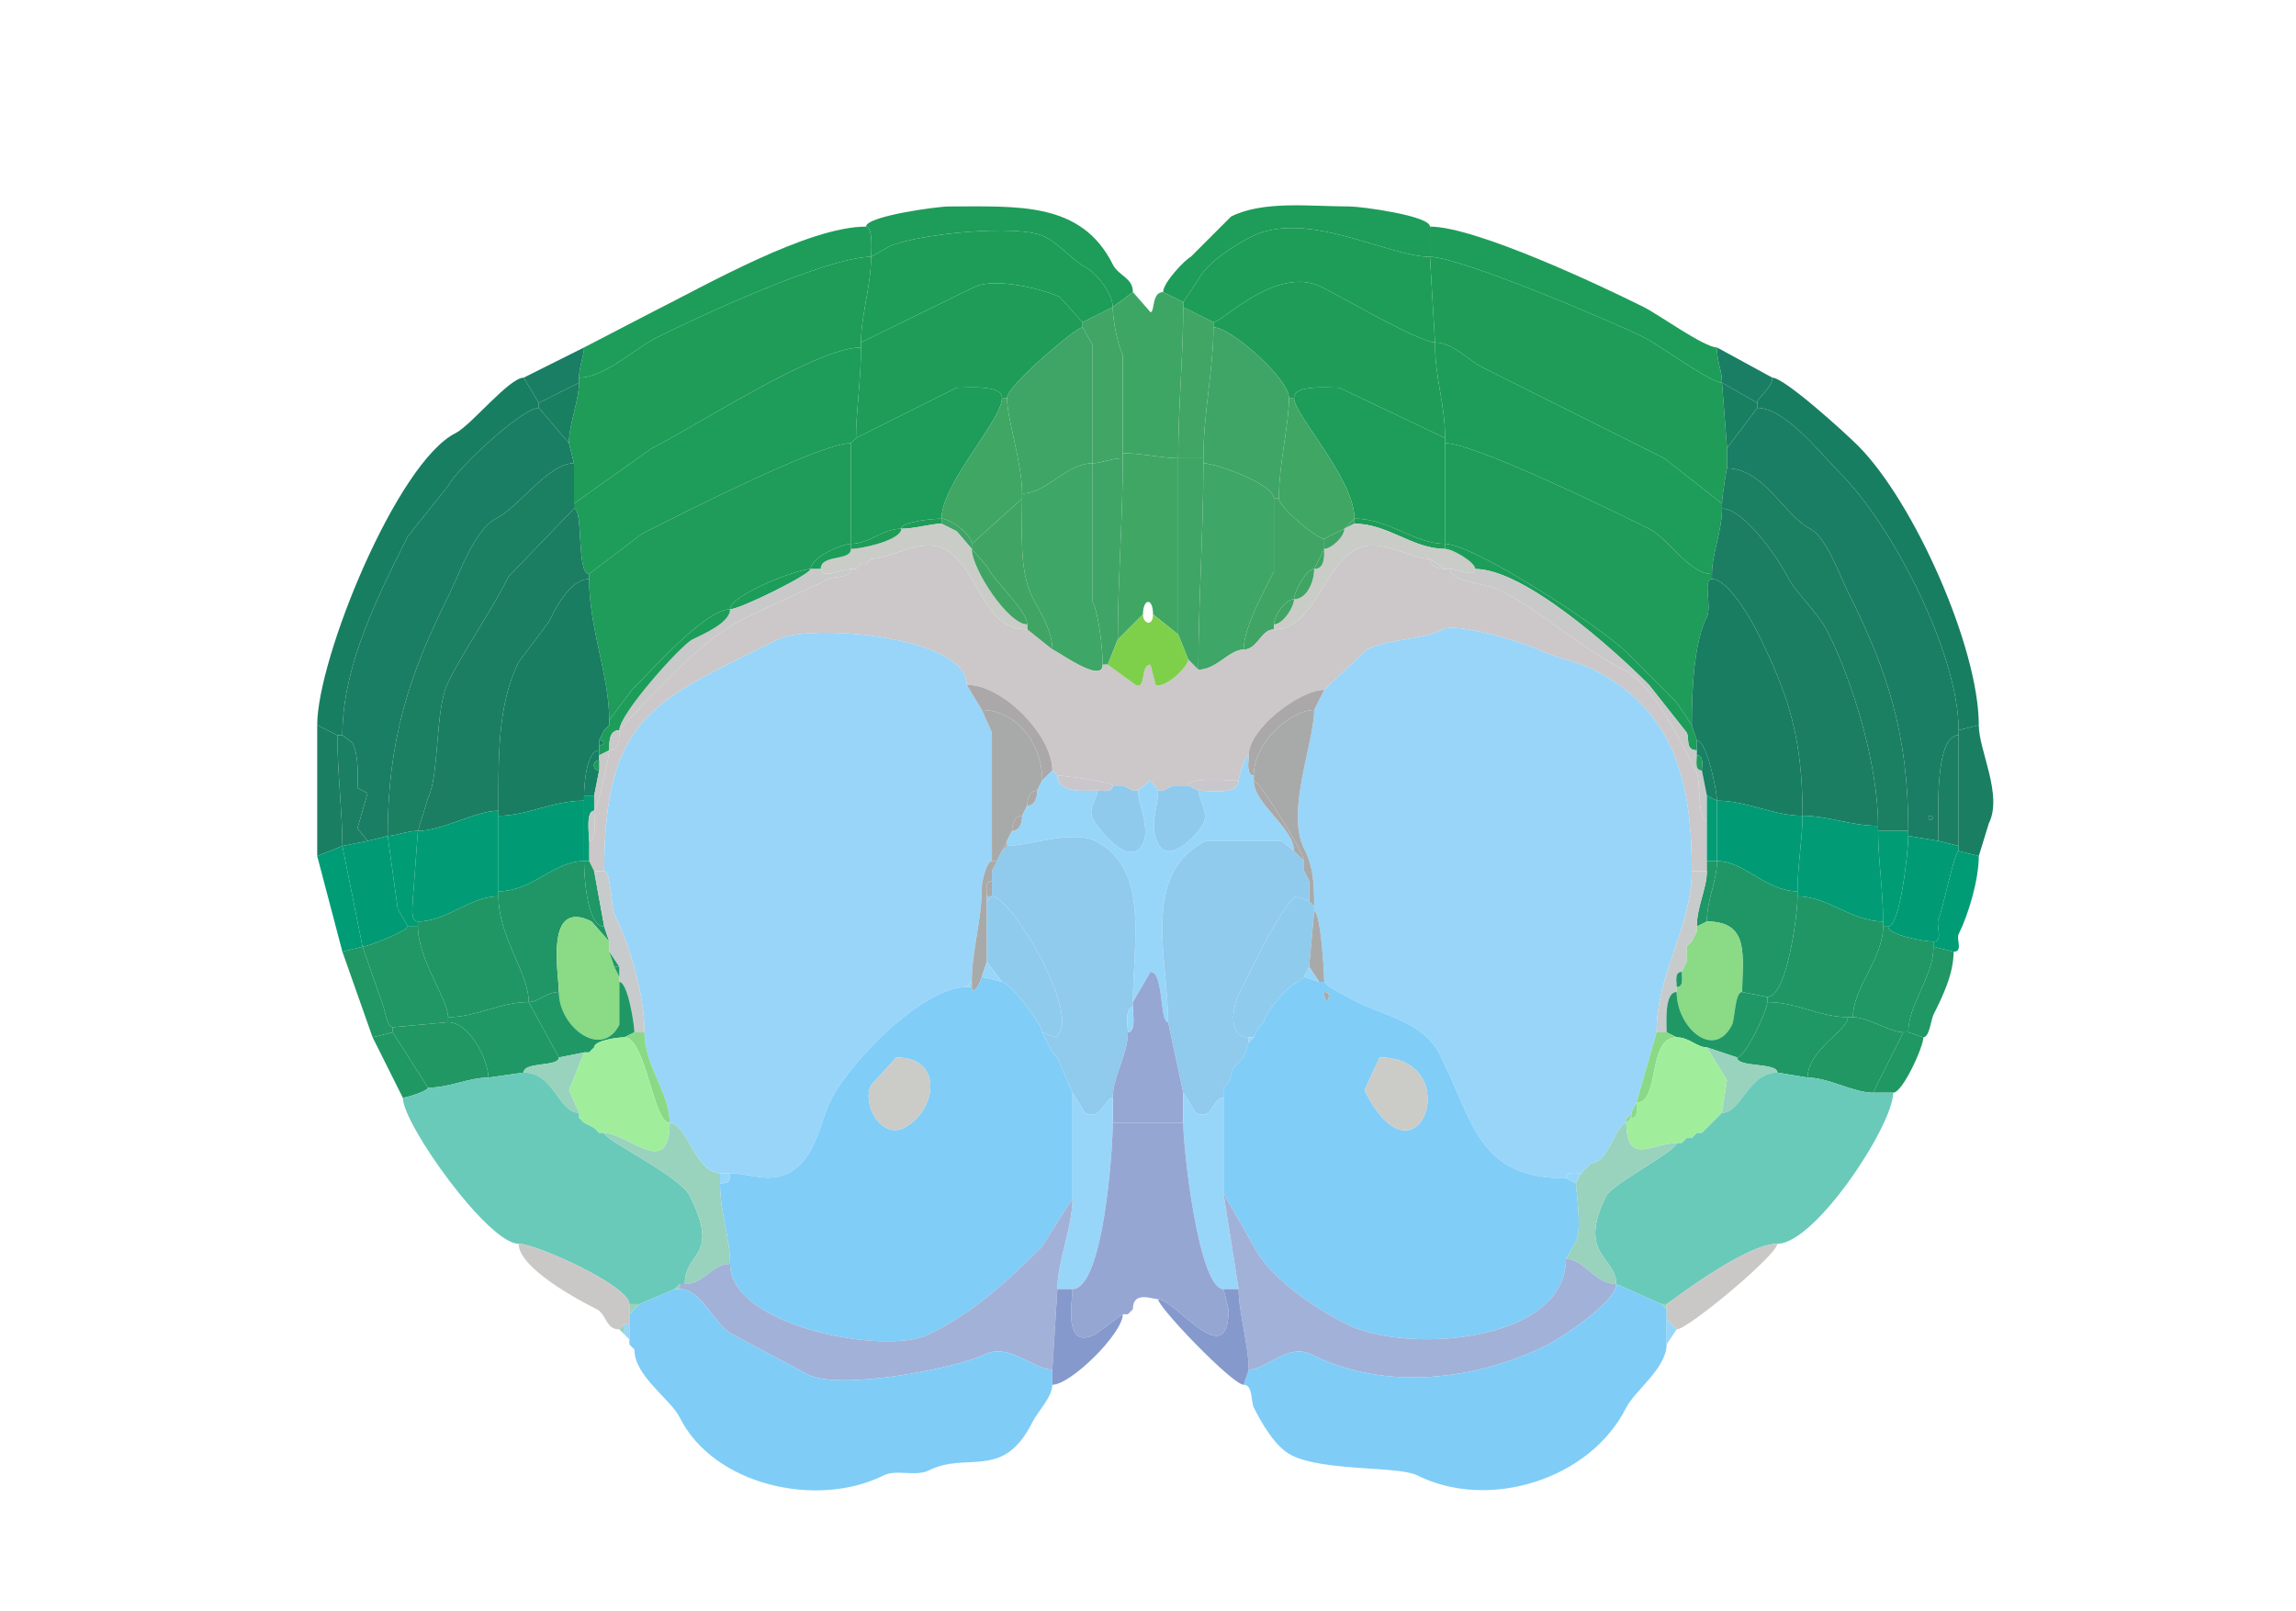 <svg xmlns="http://www.w3.org/2000/svg" viewBox="0 0 456 320"><path fill="#1E9C59" id="MOs1" d="m225 58-4 3c0-2.9-3.43-6.965-5.5-8-2.254-1.127-5.086-4.543-8-6-5.386-2.693-26.164-.418-31 2l-3.5 2c0-.424.488-6-1-6 0-2.05 14.029-4 16.5-4 13.66 0 26.246-1.008 32.5 11.5 1.151 2.303 4 2.641 4 5.5ZM231 58l4 2 3-4.5c1.714-3.428 7.486-6.993 10.5-8.5 11.046-5.523 27.18 4 35.5 4v-6c0-2.154-13.653-4-16-4-7.716 0-17.057-1.222-23.5 2l-8 8c-1.166.583-5.5 5.13-5.5 7Z"/><path fill="#1E9D5A" id="MOp1" d="M116 69c0 1.564-1 3.876-1 6 5.062 0 11.085-5.793 15.5-8 8.329-4.165 33.844-16 42.5-16 0-.424.488-6-1-6-11.579 0-32.07 11.785-42.5 17L116 69ZM341 69c0 3.047 1 4.462 1 7-2.318 0-12.241-7.37-15.5-9-6.365-3.182-36.669-16-42.5-16v-6c9.041 0 33.909 11.705 42.5 16 2.822 1.41 11.993 8 14.5 8Z"/><path fill="#1E9D58" id="MOs2/3" d="m215 64-4.5-5c-3.106-1.553-12.98-4.01-17-2L171 68c0-5.375 2-11.227 2-17l3.5-2c4.836-2.418 25.614-4.693 31-2 2.914 1.457 5.746 4.873 8 6 2.07 1.035 5.5 5.1 5.5 8l-6 3ZM241 64c1.696 0 12.605-11.448 21.5-7 3.786 1.893 19.447 11 22.5 11l-1-17c-8.32 0-24.454-9.523-35.5-4-3.014 1.507-8.786 5.072-10.5 8.5l-3 4.5v1l6 3Z"/><path fill="#1F9C58" id="MOp2/3" d="M114 92v8l15.5-11c8.934-4.467 32.599-20 41.5-20v-1c0-5.375 2-11.227 2-17-8.656 0-34.171 11.835-42.5 16-4.415 2.207-10.438 8-15.5 8v1c0 3.563-2 8.265-2 12l1 4ZM343 93c-.075 0-1 5.537-1 7l-11.5-9-36-18c-2.986-1.493-6.007-5-9.5-5l-1-17c5.831 0 36.135 12.818 42.5 16 3.259 1.63 13.182 9 15.5 9l1 13v4Z"/><path fill="#1F9D58" id="MOs5" d="M199 79h1c0-2.347 13.693-14 15-14v-1l-4.5-5c-3.106-1.553-12.98-4.01-17-2L171 68v1c0 6.35-1 12.898-1 18l20-10c2.008 0 9-.656 9 2ZM257 79c0-2.656 6.992-2 9-2l21 10c0-6.909-2-11.706-2-19-3.053 0-18.714-9.107-22.5-11-8.895-4.448-19.804 7-21.5 7v1c3.481 0 15 10.275 15 14h1Z"/><path fill="#3EA665" id="ACAd1" d="M223 90c3.642 0 8.002 1 11 1 0-9.97 1-20.677 1-30v-1l-4-2c-2.307 0-1.624 4-2.5 4l-3.5-4-4 3c0 2.407.906 7.311 2 9.5V90Z"/><path fill="#40A565" id="ACAd2/3" d="M223 91c-2.124 0-4.436 1-6 1V68.5l-2-3.5v-1l6-3c0 2.407.906 7.311 2 9.5V91ZM234 91h5c0-9.049 2-17.677 2-26v-1l-6-3c0 9.323-1 20.03-1 30Z"/><path fill="#3EA566" id="ACAd5" d="M217 92c-5.334 0-9.013 6-14 6 0-6.09-3-14.777-3-19 0-2.347 13.693-14 15-14l2 3.5V92ZM253 99h1c0-7.089 2-14.55 2-20 0-3.725-11.519-14-15-14 0 8.323-2 16.951-2 26v1c2.522 0 14 4.172 14 7Z"/><path fill="#1E9C5A" id="MOp5" d="M342 101c0 4.477-2 8.932-2 13-4.567 0-8.538-7.019-12.5-9-6.54-3.27-34.695-17-40.5-17v-1c0-6.909-2-11.706-2-19 3.493 0 6.514 3.507 9.5 5l36 18 11.5 9v1Z"/><path fill="#197E64" id="SSp-ul1" d="m115 76-8 4-3-5 12-6c0 1.564-1 3.876-1 6v1Z"/><path fill="#1E9C5A" id="MOp5" d="M114 101c1.895 0 .456 13 3 13l10.5-8c7.019-3.51 35.261-18 41.5-18l1-1c0-5.102 1-11.65 1-18-8.901 0-32.566 15.533-41.5 20L114 100v1Z"/><path fill="#197E64" id="SSp-ul1" d="m342 76 7 4c0-1.054 3-2.931 3-5l-11-6c0 3.047 1 4.462 1 7Z"/><path fill="#187E61" id="SSp-m1" d="M67 146h1c0-13.886 7.171-27.842 13-39.5l8-10c1.638-3.277 14.647-15.5 18-15.5v-1l-3-5c-2.863 0-10.448 9.474-13.5 11C78.834 91.833 63 130.762 63 144l4 2ZM393 144l-4 1c0-15.098-13.121-40.621-23.5-51-4.085-4.085-10.934-13-16.5-13v-1c0-1.054 3-2.931 3-5 2.394 0 14.385 10.885 17 13.5 11.079 11.08 24 40.024 24 55.5Z"/><path fill="#197F61" id="SSp-ul2/3" d="m107 81 6 7c0-3.735 2-8.438 2-12l-8 4v1ZM349 81l-6 8-1-13 7 4v1Z"/><path fill="#1D9C5A" id="MOs6a" d="M179 105c-3.823 0-6.314 3-10 3V88l1-1 20-10c2.008 0 9-.656 9 2 0 4.466-12 16.963-12 24-1.552 0-8 .566-8 2ZM269 103c6.933 0 11.932 5 18 5V87l-21-10c-2.008 0-9-.656-9 2 0 3.406 12 16.03 12 24Z"/><path fill="#3FA664" id="ACAd6a" d="M187 103c1.668 0 6 3.099 6 5l10-9v-1c0-6.09-3-14.777-3-19h-1c0 4.466-12 16.963-12 24ZM267 105l-4 2c-1.432 0-9-6.261-9-8 0-7.089 2-14.55 2-20h1c0 3.406 12 16.03 12 24l-2 2Z"/><path fill="#1A7E64" id="SSp-m2/3" d="m77 166-4 1-2-2.5 2-7-2-1c0-2.113.357-6.287-1-9l-2-1.5c0-13.886 7.171-27.842 13-39.5l8-10c1.638-3.277 14.647-15.5 18-15.5l6 7 1 4c-5.144 0-10.934 8.717-15.5 11-4.281 2.141-7.324 11.148-9.5 15.5-7.765 15.53-12 28.541-12 47.5Z"/><path fill="#1A7E64" id="SSp-m2/3" fill-rule="evenodd" d="M383 162c0 1.93 1.93 0 0 0m-4 4 6 1c0-4.886-.906-21 4-21v-1c0-15.098-13.121-40.621-23.5-51-4.085-4.085-10.934-13-16.5-13l-6 8v4c7.294 0 11.503 9.502 16.5 12 3.16 1.58 5.782 9.064 7.5 12.5 7.88 15.76 12 28.199 12 47.5v1Z"/><path fill="#1F9B5A" id="MOp6a" d="M145 121c-4.91 0-15.524 12.024-19.5 16l-4.5 6c0-8.804-4-18.193-4-28v-1l10.5-8c7.019-3.51 35.261-18 41.5-18v20c-1.707 0-8 2.656-8 5-2.587 0-16 5.107-16 8ZM340 115c-1.862 0 .014 5.472-1 7.5-2.467 4.934-3 13.569-3 21.5l-3-4.5-10-10c-4.98-4.98-30.373-21.5-36-21.5V88c5.805 0 33.96 13.73 40.5 17 3.962 1.981 7.933 9 12.5 9v1Z"/><path fill="#40A664" id="ACAv1" d="m229 122 5 4V91c-2.998 0-7.358-1-11-1v1c0 11.759-1 24.608-1 36l5-5c0-3.15 2-3.446 2 0Z"/><path fill="#3FA566" id="ACAv2/3" d="M219 132h1l2-5c0-11.392 1-24.241 1-36-2.124 0-4.436 1-6 1v27.5c1.307 2.614 2 9.695 2 12.5ZM236 131l2 2c0-13.113 1-27.28 1-41v-1h-5v35l2 5Z"/><path fill="#1B7F62" id="SSp-m4" d="M83 165c-2.124 0-4.436 1-6 1 0-18.959 4.235-31.97 12-47.5 2.176-4.352 5.219-13.359 9.5-15.5 4.566-2.283 10.356-11 15.5-11v9l-13 13.5c-3.66 7.319-8.41 13.819-12 21-2.657 5.315-1.684 18.368-4 23l-2 6.5Z"/><path fill="#3EA666" id="ACAv5" d="M209 129c.621 0 10 7.034 10 3 0-2.805-.693-9.886-2-12.5V92c-5.334 0-9.013 6-14 6v1c0 6.304-.623 14.253 2 19.5 1.616 3.232 4 6.644 4 10.5ZM247 129c-2.864 0-5.35 4-9 4 0-13.113 1-27.28 1-41 2.522 0 14 4.172 14 7v14.5c-1.954 3.907-6 11.127-6 15.5Z"/><path fill="#1B7F62" id="SSp-m4" d="M373 165h6c0-19.301-4.12-31.74-12-47.5-1.718-3.436-4.34-10.92-7.5-12.5-4.997-2.498-9.206-12-16.5-12-.075 0-1 5.537-1 7v1c4.444 0 11.339 10.178 13 13.5 1.634 3.268 6.011 7.023 8 11 5.146 10.292 10 26.476 10 38.5v1Z"/><path fill="#40A564" id="ACAv6a" d="m204 125 5 4c0-3.856-2.384-7.268-4-10.5-2.623-5.247-2-13.196-2-19.5l-10 9v1l3 3.5c1.556 3.111 8 8.686 8 11.5v1ZM253 125c-2.58 0-3.211 4-6 4 0-4.373 4.046-11.593 6-15.5V99h1c0 1.739 7.568 8 9 8v2l-2 4c-1.617 0-4 4.583-4 6-1.811 0-4 3.438-4 5v1Z"/><path fill="#1B7E63" id="SSp-m5" d="M99 161c-4.566 0-11.15 4-16 4l2-6.5c2.316-4.632 1.343-17.685 4-23 3.59-7.181 8.34-13.681 12-21l13-13.5c1.895 0 .456 13 3 13v1c-3.811 0-6.667 5.835-8 8.5l-6 8c-4.246 8.492-4 19.233-4 29.5ZM358 162c5.078 0 9.598 2 15 2 0-12.024-4.854-28.208-10-38.5-1.989-3.977-6.366-7.732-8-11-1.661-3.322-8.556-13.5-13-13.5 0 4.477-2 8.932-2 13v1c3.292 0 7.909 8.319 9 10.5 6.322 12.643 9 21.203 9 36.5Z"/><path fill="#1E9C58" id="MOs6b" d="M187 104c-2.097 0-5.293 1-8 1 0-1.434 6.448-2 8-2v1Z"/><path fill="#3FA466" id="ACAd6b" d="M193 108v1l-3-3.5-3-1.5v-1c1.668 0 6 3.099 6 5ZM269 104l-2 1 2-2v1Z"/><path fill="#1E9C58" id="MOs6b" d="M287 108v1c-6.493 0-11.332-5-18-5v-1c6.933 0 11.932 5 18 5Z"/><path fill="#CACCC7" id="cing" d="M204 124v1c-9.122 0-9.528-12.514-16.5-16-4.582-2.291-10.643 2-14.5 2l-1 1h-1l-1 1h-1c-1.357 0-6 2.112-6 0 0-3.004 6-1.483 6-4 2.161 0 10-1.729 10-4 2.707 0 5.903-1 8-1l3 1.5 3 3.5c0 4 7.235 15 11 15ZM253 124v1c8.047 0 9.788-12.644 16.5-16 4.623-2.311 10.507 2 14.5 2l3 2h1c1.424 0 5 1.762 5 0 0-1.313-4.47-4-6-4-6.493 0-11.332-5-18-5l-2 1c0 1.634-2.634 4-4 4 0 1.465.109 4-2 4 0 2.522-1.432 6-4 6 0 1.562-2.189 5-4 5Z"/><path fill="#1E9C58" id="MOs6b" d="M169 108v1c2.161 0 10-1.729 10-4-3.823 0-6.314 3-10 3Z"/><path fill="#3FA466" id="ACAd6b" d="M263 107v2c1.366 0 4-2.366 4-4l-4 2Z"/><path fill="#1D9D5A" id="MOp6b" d="M161 113h2c0-3.004 6-1.483 6-4v-1c-1.707 0-8 2.656-8 5ZM337 147v2c-2.341 0-1.421-2.342-2-3.5l-7.5-9.5c-7.368-7.368-24.9-23-34.5-23 0-1.313-4.47-4-6-4v-1c5.627 0 31.02 16.52 36 21.5l10 10 3 4.5 1 3Z"/><path fill="#CCC7C9" id="ccg" d="M336 173h3v-10c-1.921 0-1.26-8.021-2-9.5-3.281-6.562-8.819-17.659-14.5-20.5-8.861-4.43-16.218-11.609-25-16-1.662-.831-9.5-1.515-9.5-4h-1c-1.238 0-3-.423-3-2-3.993 0-9.877-4.311-14.5-2-6.712 3.356-8.453 16-16.5 16-2.58 0-3.211 4-6 4-2.864 0-5.35 4-9 4l-2-2c0 1.416-4.711 5.894-6.5 5l-1-4c-2.132 0-.749 5.126-3 4l-5.5-4h-1c0 4.034-9.379-3-10-3l-5-4c-9.122 0-9.528-12.514-16.5-16-4.582-2.291-10.643 2-14.5 2l-1 1h-1l-1 1h-1c0 1.845-3.381 1.441-4.5 2-5.593 2.796-11.428 5.214-17 8-6.809 3.405-12.772 9.772-18.5 15.5l-6 6.5c0 1.465.109 4-2 4 0 1.419-2.339 12-3 12 0 1.321.684 6-1 6v4l1 2h2c0-31.255 10.262-33.881 34.5-46 6.477-3.239 37.5-.708 37.5 9 7.276 0 17 10.112 17 17l1 1c1.042 0 11 1.294 11 2h2l2 1h1l2.5-2 1.5 2h1l2-1h3c0-1.763 8.343-1 10-1 0-.671 1.328-5 2-5 0-5.347 10.172-13 15-13l1-1 7.5-7c4.593-2.296 10.44-1.72 15-4 2.942-1.471 16.376 2.688 19 4 3.342 1.671 7.57 2.285 11 4 16.492 8.246 19.5 23.083 19.5 40Z"/><path fill="#40A465" id="ACAv6b" d="m193 109 3 3.5c1.556 3.111 8 8.686 8 11.5-3.765 0-11-11-11-15ZM263 109l-2 4c2.109 0 2-2.535 2-4Z"/><path fill="#C9C9CA" id="scwm" d="m173 111-1 1 1-1ZM284 111l3 2c-1.238 0-3-.423-3-2ZM171 112l-1 1 1-1Z"/><path fill="#1D9D5A" id="MOp6b" d="M161 113c-2.587 0-16 5.107-16 8 1.998 0 16-6.943 16-8Z"/><path fill="#C9C9CA" id="scwm" d="M145 121c0 2.675-5.266 4.883-7.5 6-2.262 1.131-14.5 14.76-14.5 18l6-6.5c5.728-5.728 11.691-12.095 18.5-15.5 5.572-2.786 11.407-5.204 17-8 1.119-.559 4.5-.155 4.5-2-1.357 0-6 2.112-6 0h-2c0 1.057-14.002 8-16 8Z"/><path fill="#40A465" id="ACAv6b" d="M261 113c-1.617 0-4 4.583-4 6 2.568 0 4-3.478 4-6Z"/><path fill="#C9C9CA" id="scwm" d="M339 158v5c-1.921 0-1.26-8.021-2-9.5-3.281-6.562-8.819-17.659-14.5-20.5-8.861-4.43-16.218-11.609-25-16-1.662-.831-9.5-1.515-9.5-4 1.424 0 5 1.762 5 0 9.6 0 27.132 15.632 34.5 23l7.5 9.5c.579 1.158-.341 3.5 2 3.5v1c0 1.048-.473 3 1 3l1 5Z"/><path fill="#187D61" id="SSp-m6a" d="M99 161v1c5.729 0 10.786-3 17-3v-1c0-1.951.433-9 3-9v-2l1-2 1-1v-1c0-8.804-4-18.193-4-28-3.811 0-6.667 5.835-8 8.5l-6 8c-4.246 8.492-4 19.233-4 29.5ZM341 159c5.972 0 11.193 3 17 3 0-15.297-2.678-23.857-9-36.5-1.091-2.181-5.708-10.5-9-10.5-1.862 0 .014 5.472-1 7.5-2.467 4.934-3 13.569-3 21.5l1 3c1.949 0 4 9.971 4 12Z"/><path fill="#40A465" id="ACAv6b" d="M257 119c-1.811 0-4 3.438-4 5 1.811 0 4-3.438 4-5Z"/><path fill="#1D9D5A" id="MOp6b" d="m121 149-2 1v-2c1.186 0 1.186-1 0-1l1-2 1-1v-1l4.5-6c3.976-3.976 14.59-16 19.5-16 0 2.675-5.266 4.883-7.5 6-2.262 1.131-14.5 14.76-14.5 18-2.109 0-2 2.535-2 4Z"/><path fill="#7ED04B" id="IG" d="M236 131c0 1.416-4.711 5.894-6.5 5l-1-4c-2.132 0-.749 5.126-3 4l-5.5-4 2-5 5-5c0 1.919 2 2.488 2 0l5 4 2 5Z"/><path fill="#98D5F9" id="CP" d="M143 233h2c3.766 0 7.514 1.993 11.5 0 5.575-2.787 6.298-10.095 8.5-14.5 3.831-7.663 18.262-22.5 27-22.5l1-1c0-6.392 2-12.049 2-19 0-1.041.986-5 2-5v-25.5l-2-4.5-3-5c0-9.708-31.023-12.239-37.5-9-24.238 12.119-34.5 14.745-34.5 46 1.344 0 1.387 7.273 2 8.5 3.128 6.256 6 16.196 6 23.5 0 6.716 5 11.909 5 18 3.459 0 5.128 10 10 10ZM314 233c-1.048 0-3-.473-3 1-17.467 0-18.291-11.082-25-24.5-3.277-6.555-11.352-7.926-16.5-10.5l-5.5-3-1-1c0-1.916-.713-14-2-14v-1c0-4.584-.126-7.751-2-11.5-3.681-7.361 2-20.915 2-27.5l2-4 1-1 7.5-7c4.593-2.296 10.44-1.72 15-4 2.942-1.471 16.376 2.688 19 4 3.342 1.671 7.57 2.285 11 4 16.492 8.246 19.5 23.083 19.5 40 0 11.035-7 20.281-7 32l-4 14-1 2-1 1v1c-1.991 0-3.486 8-7 8l-1 1-1 1Z"/><path fill="#AAA8A9" id="SEZ" d="m209 153-2 2c0-7.608-5.408-14-12-14l-3-5c7.276 0 17 10.112 17 17ZM264 136l-1 1 1-1ZM248 150c0 1.145-.579 4 1 4 0-6.682 7.422-13 12-13l2-4c-4.828 0-15 7.653-15 13Z"/><path fill="#A8AAAA" id="VL" d="M197 171h1l1-2 1-2 1-2c0-1.238.423-3 2-3l1-2c0-1.238.423-3 2-3l1-2c0-7.608-5.408-14-12-14l2 4.5V171ZM260 179l1 1c0-4.584-.126-7.751-2-11.5-3.681-7.361 2-20.915 2-27.5-4.578 0-12 6.318-12 13v1c1.094 0 10 14.36 10 16v2l1 2v4Z"/><path fill="#1A7E62" id="SSs1" d="m68 168-5 2v-26l4 2c0 7.293 1 15.359 1 22Z"/><path fill="#1F9B5A" id="MOp6a" d="m121 144-1 1 1-1Z"/><path fill="#1A7E62" id="SSs1" d="m389 169 4 1 2-6.5c2.809-5.618-2-14.481-2-19.5l-4 1v24Z"/><path fill="#C9C9CA" id="scwm" d="M123 145c-2.109 0-2 2.535-2 4 2.109 0 2-2.535 2-4Z"/><path fill="#1B8063" id="SSs2/3" d="m73 167-5 1c0-6.641-1-14.707-1-22h1l2 1.5c1.357 2.713 1 6.887 1 9l2 1-2 7 2 2.5ZM385 167l4 1v-22c-4.906 0-4 16.114-4 21Z"/><path fill="#188064" id="SSp-m6b" d="M119 147c1.186 0 1.186 1 0 1v-1ZM339 158l2 1c0-2.029-2.051-12-4-12v3c1.473 0 1 1.952 1 3l1 5ZM116 158h2l1-5c-1.399 0-1.399-2 0-2v-2c-2.567 0-3 7.049-3 9Z"/><path fill="#C9C9CA" id="scwm" d="M118 158v3c.661 0 3-10.581 3-12l-2 1v3l-1 5Z"/><path fill="#97D6F9" id="STR" d="m225 199 3.5-6c2.674 0 1.77 10 3.5 10 0-12.567-5.519-29.49 7.5-36h15l2.5 2c0-4.593-8-9.298-8-14v-1c-1.579 0-1-2.855-1-4-.672 0-2 4.329-2 5 0 2.991-6.051 2-8 2 0 1.606 2.081 4.339 1 6.5-1.071 2.142-6.801 8.399-9 4-1.88-3.76 0-6.887 0-10.5l-1.5-2-2.5 2c0 2.454 2.489 7.523 1 10.5-2.592 5.185-8.932-2.864-10-5-.978-1.956 1-4.077 1-5.5-2.32 0-8 .666-8-3l-1-1-2 2-1 2c0 1.238-.423 3-2 3l-1 2c0 1.238-.423 3-2 3l-1 2v1c4.158 0 13.034-3.233 17.5-1 10.923 5.461 7.5 20.466 7.5 32Z"/><path fill="#1D9D5A" id="MOp6b" d="M337 150c1.473 0 1 1.952 1 3-1.473 0-1-1.952-1-3ZM119 151c-1.399 0-1.399 2 0 2v-2Z"/><path fill="#CAC7CC" id="fa" d="M221 156c0 1.473-1.952 1-3 1-2.32 0-8 .666-8-3 1.042 0 11 1.294 11 2Z"/><path fill="#AAA8A9" id="SEZ" d="m207 155-1 2 1-2Z"/><path fill="#CAC7CC" id="fa" d="m236 156 2 1c1.949 0 8 .991 8-2-1.657 0-10-.763-10 1Z"/><path fill="#AAA8A9" id="SEZ" d="m257 169 2 2c0-1.64-8.906-16-10-16 0 4.702 8 9.407 8 14Z"/><path fill="#8FCAED" id="SH" d="M225 157h1c0 2.454 2.489 7.523 1 10.5-2.592 5.185-8.932-2.864-10-5-.978-1.956 1-4.077 1-5.5 1.048 0 3 .473 3-1h2l2 1Z"/><path fill="#CAC7CC" id="fa" d="m223 156 2 1-2-1ZM233 156l-2 1 2-1Z"/><path fill="#8FCAED" id="SH" d="M230 157h1l2-1h3l2 1c0 1.606 2.081 4.339 1 6.5-1.071 2.142-6.801 8.399-9 4-1.88-3.76 0-6.887 0-10.5Z"/><path fill="#AAA8A9" id="SEZ" d="M206 157c-1.577 0-2 1.762-2 3 1.577 0 2-1.762 2-3Z"/><path fill="#019C74" id="GU6b" d="M116 171h1v-4c0-1.321-.684-6 1-6v-3h-2v13ZM339 171h2v-12l-2-1v13Z"/><path fill="#009B74" id="GU6a" d="M116 171c-6.006 0-10.239 6-17 6v-15c5.729 0 10.786-3 17-3v12ZM341 171c5.488 0 9.66 6 16 6 0-4.933 1-10.73 1-15-5.807 0-11.028-3-17-3v12Z"/><path fill="#AAA8A9" id="SEZ" d="m204 160-1 2 1-2Z"/><path fill="#019C75" id="GU5" d="M99 178c-5.69 0-10.205 5-16 5-1.615 0-1-3.31-1-4.5l1-13.5c4.85 0 11.434-4 16-4v17Z"/><path fill="#C9C9CA" id="scwm" d="M118 161c-1.684 0-1 4.679-1 6 1.684 0 1-4.679 1-6Z"/><path fill="#AAA8A9" id="SEZ" d="M203 162c-1.577 0-2 1.762-2 3 1.577 0 2-1.762 2-3Z"/><path fill="#019C75" id="GU5" d="M357 178c6.058 0 10.733 5 17 5 0-6.216-1-12.292-1-18v-1c-5.402 0-9.922-2-15-2 0 4.27-1 10.067-1 15v1Z"/><path fill="#1B8063" id="SSs2/3" d="M383 162c0 1.93 1.93 0 0 0Z"/><path fill="#009C74" id="GU4" d="M81 184h2v-1c-1.615 0-1-3.31-1-4.5l1-13.5c-2.124 0-4.436 1-6 1l2 14.5 2 3.5Z"/><path fill="#AAA8A9" id="SEZ" d="m201 165-1 2 1-2Z"/><path fill="#009C74" id="GU4" d="M374 184h1c2.422 0 4-15.141 4-18v-1h-6c0 5.708 1 11.784 1 18v1Z"/><path fill="#009B75" id="GU2/3" d="M81 184c0 .774-7.773 4-9 4l-4-20 5-1 4-1 2 14.5 2 3.5ZM375 184c0 1.682 7.147 3 9 3 2.064 0 .426-3.353 1-4.5.79-1.579 3.184-13.5 4-13.5v-1l-4-1-6-1c0 2.859-1.578 18-4 18Z"/><path fill="#AAA8A9" id="SEZ" d="m200 168-1 1 1-2v1Z"/><path fill="#90CAED" id="LSr" d="m213 217 2.5 4c3.269 1.634 3.957-3 5.5-3 0-4.25 3-8.447 3-13 0-1.235-.643-5 1-5v-1c0-11.534 3.423-26.539-7.5-32-4.466-2.233-13.342 1-17.5 1l-1 1-1 2-1 2v5c4.083 0 18.523 24.988 12.5 28l-2.5-1 2 4 1 1 3 7ZM235 217l2.5 4c3.443 1.722 3.168-3 5.5-3v-2l1-1 1-3 1-1 1-1 1-3v-1c-4.227 0-3.225-6.05-2-8.5 1.694-3.389 8.579-18.04 11.5-19.5l2.5 1v-4l-1-2v-2l-2-2-2.5-2h-15c-13.019 6.51-7.5 23.433-7.5 36l3 14Z"/><path fill="#009C75" id="GU1" d="m72 188-4 1-5-19 5-2 4 20Z"/><path fill="#AAA8A9" id="SEZ" d="m199 169-1 2 1-2Z"/><path fill="#009C75" id="GU1" d="m384 188 4 1c1.951 0 .477-2.454 1-3.5 2.004-4.008 4-10.869 4-15.5l-4-1c-.816 0-3.21 11.921-4 13.5-.574 1.147 1.064 4.5-1 4.5v1Z"/><path fill="#209666" id="AId6a" d="M111 197c-2.483 0-4.026 2-6 2 0-5.844-6-12.807-6-21v-1c6.761 0 10.994-6 17-6 0 2.595.489 13 4 13l1 3-3.5-4c-9.458-4.729-6.5 10.57-6.5 14Z"/><path fill="#1F9766" id="AId6b" d="m118 173 2 11c-3.511 0-4-10.405-4-13h1l1 2Z"/><path fill="#A8AAAA" id="VL" d="M193 195v1c0 2.374 2-1.359 2-2l1-3v-13c0-1.048-.473-3 1-3v-4c-1.014 0-2 3.959-2 5 0 6.951-2 12.608-2 19Z"/><path fill="#AAA8A9" id="SEZ" d="m198 171-1 2v-2h1Z"/><path fill="#1F9766" id="AId6b" d="m339 183-2 1c0-3.978 2-7.549 2-11v-2h2c0 3.981-2 7.629-2 12Z"/><path fill="#209666" id="AId6a" d="m346 197 5 1c3.85 0 6-16.076 6-20v-1c-6.34 0-10.512-6-16-6 0 3.981-2 7.629-2 12 8.643 0 7 6.973 7 14Z"/><path fill="#C8CBCC" id="ec" d="M126 205h2c0-7.304-2.872-17.244-6-23.5-.613-1.227-.656-8.5-2-8.5h-2l2 11 1 3v2l2 3v3c1.712 0 3 8.574 3 10Z"/><path fill="#AAA8A9" id="SEZ" d="m259 173 1 2-1-2Z"/><path fill="#C8CBCC" id="ec" d="M329 205h2c0-1.899-.488-8 2-8v-1c0-1.048-.473-3 1-3l1-2v-3l1-1 1-2v-1c0-3.978 2-7.549 2-11h-3c0 11.035-7 20.281-7 32Z"/><path fill="#AAA8A9" id="SEZ" d="M196 178h1v-3c-1.473 0-1 1.952-1 3Z"/><path fill="#209665" id="AId5" d="M105 199c-5.66 0-10.465 3-16 3 0-3.471-6-11.466-6-18v-1c5.795 0 10.31-5 16-5 0 8.193 6 15.156 6 21Z"/><path fill="#90CAED" id="LSr" d="m197 178-1 1v-1h1Z"/><path fill="#8FCBED" id="LSv" d="M199 195c1.608 0 8 8.496 8 10l2.5 1c6.023-3.012-8.417-28-12.5-28l-1 1v12l3 4ZM248 206h1l1-2 1-1c0-1.518 5.218-8 7-8l1-1 1-2 1-11v-1l-1-1-2.5-1c-2.921 1.46-9.806 16.111-11.5 19.5-1.225 2.45-2.227 8.5 2 8.5Z"/><path fill="#209665" id="AId5" d="M367 202h1c0-5.815 6-11.702 6-18v-1c-6.267 0-10.942-5-17-5 0 3.924-2.15 20-6 20v1c5.741 0 10.503 3 16 3Z"/><path fill="#A8AAAA" id="VL" d="M262 195h1c0-1.916-.713-14-2-14l-1 11 2 3Z"/><path fill="#8ADA86" id="CLA" d="M123 195v8.5c-3.449 6.898-12 .534-12-6.5 0-3.43-2.958-18.729 6.5-14l3.5 4v2l1 3 1 2v1ZM333 197c0 7.12 7.447 13.606 11 6.5.567-1.134.546-6.5 2-6.5 0-7.027 1.643-14-7-14l-2 1v1l-1 2-1 1v3l-1 2c0 1.048.473 3-1 3v1Z"/><path fill="#209765" id="AId2/3" d="m89 203-11 1c-1.183 0-1.535-3.57-2-4.5L72 188c1.227 0 9-3.226 9-4h2c0 6.534 6 14.529 6 18v1ZM378 205h1c0-5.718 5-10.894 5-17v-1c-1.853 0-9-1.318-9-3h-1c0 6.298-6 12.185-6 18 3.014 0 7.346 3 10 3Z"/><path fill="#209666" id="AId6a" d="m337 185-1 2 1-2ZM336 187l-1 1 1-1Z"/><path fill="#209764" id="AId1" d="m78 205-4 1-6-17 4-1 4 11.5c.465.93.817 4.5 2 4.5v1ZM379 205l3 1c1.183 0 1.535-3.57 2-4.5 1.851-3.703 4-8.09 4-12.5l-4-1c0 6.106-5 11.282-5 17Z"/><path fill="#209666" id="AId6a" d="M122 192h1l-2-3 1 3Z"/><path fill="#97D6F9" id="STR" d="m195 194 4 1-3-4-1 3Z"/><path fill="#209666" id="AId6a" d="m335 191-1 2 1-2Z"/><path fill="#1F9866" id="AIv6a" d="M123 192v2l-1-2h1Z"/><path fill="#97D6F9" id="STR" d="m259 194 3 1-2-3-1 2Z"/><path fill="#96A7D3" id="MS" d="M221 223h14v-6l-3-14c-1.73 0-.826-10-3.5-10l-3.5 6v1c0 1.235.643 5-1 5 0 4.553-3 8.75-3 13v5Z"/><path fill="#1F9866" id="AIv6a" d="M334 193c-1.473 0-1 1.952-1 3 1.473 0 1-1.952 1-3Z"/><path fill="#80CDF8" id="ACB" fill-rule="evenodd" d="m178 210-5 5.5c-1.884 3.768 2.043 10.729 6.5 8.5 6.393-3.197 8.174-14-1.5-14m35 28-6 9.5c-7.069 7.069-13.277 12.889-22.5 17.5-8.479 4.24-39.5-1.561-39.5-14 0-5.139-2-10.086-2-16 1.747 0 2-.253 2-2 3.766 0 7.514 1.993 11.5 0 5.575-2.787 6.298-10.095 8.5-14.5 3.831-7.663 18.262-22.5 27-22.5h1c0 2.374 2-1.359 2-2l4 1c1.608 0 8 8.496 8 10l2 4 1 1 3 7v21Z"/><path fill="#97D6F9" id="STR" d="m259 194-1 1 1-1Z"/><path fill="#80CDF8" id="ACB" fill-rule="evenodd" d="m274 210-3 6.5c10.601 21.202 20.475-6.5 3-6.5m-11-13c0 3.746 2.091 0 0 0m-20 40 6 10.5c3.253 6.507 12.63 12.565 18.5 15.5 11.858 5.929 43.5 3.644 43.5-13l2-3.5c1.261-2.522 0-9.867 0-11.5l-2-1c-17.467 0-18.291-11.082-25-24.5-3.277-6.555-11.352-7.926-16.5-10.5l-5.5-3-1-1h-1l-3-1-1 1c-1.782 0-7 6.482-7 8l-1 1-1 2-1 1-1 3-1 1-1 1-1 3-1 1v21Z"/><path fill="#1F9866" id="AIv6a" d="M116 209h1l1-1c0-1.353 4.643-2 6-2l2-1c0-1.426-1.288-10-3-10v8.5c-3.449 6.898-12 .534-12-6.5-2.483 0-4.026 2-6 2l6 11 5-1Z"/><path fill="#97D6F9" id="STR" d="M192 196h1v-1l-1 1ZM263 195l1 1-1-1Z"/><path fill="#A8AAAA" id="VL" d="M263 197c0 3.746 2.091 0 0 0Z"/><path fill="#1F9866" id="AIv6a" d="m339 208 6 2c1.649 0 6-9.36 6-11v-1l-5-1c-1.454 0-1.433 5.366-2 6.5-3.553 7.106-11 .62-11-6.5-2.488 0-2 6.101-2 8l2 1c2.483 0 4.026 2 6 2Z"/><path fill="#1F9865" id="AIv5" d="m104 213-7 1c0-3.496-3.766-11-8-11v-1c5.535 0 10.34-3 16-3l6 11c0 1.925-7 .787-7 3ZM353 213l6 1c0-5.524 8-9.358 8-12-5.497 0-10.259-3-16-3 0 1.64-4.351 11-6 11 0 2.055 8 .945 8 3Z"/><path fill="#97D6F9" id="STR" d="M225 200c-1.643 0-1 3.765-1 5 1.643 0 1-3.765 1-5Z"/><path fill="#219764" id="AIv2/3" d="M359 214c4.187 0 9.088 3 13 3l6-12c-2.654 0-6.986-3-10-3h-1c0 2.642-8 6.476-8 12ZM97 214c-3.981 0-7.629 2-12 2l-7-11v-1l11-1c4.234 0 8 7.504 8 11Z"/><path fill="#97D6F9" id="STR" d="m251 203-1 1 1-1Z"/><path fill="#209864" id="AIv1" d="M85 216c0 .672-4.33 2-5 2l-6-12 4-1 7 11Z"/><path fill="#8AD987" id="CTXsp" d="M124 206c4.272 0 5.724 17 9 17 0-6.091-5-11.284-5-18h-2l-2 1ZM333 206c-5.967 0-3.193 13-8 13l4-14h2l2 1Z"/><path fill="#209864" id="AIv1" d="M372 217h4c1.873 0 6-9.1 6-11l-3-1h-1l-6 12Z"/><path fill="#A0EE9C" id="EPd" d="M119 225h1c4.682 0 13 9.349 13-2-3.276 0-4.728-17-9-17-1.357 0-6 .647-6 2l-1 1h-1l-3 7.5 2 4.5v1l1 1 2 1 1 1Z"/><path fill="#97D6F9" id="STR" d="m249 206-1 1v-1h1Z"/><path fill="#A0EE9C" id="EPd" d="M333 227h1l1-1h1l1-1h1l1-1 1-1 1-1 1-1 1-6.5-4-6.5c-1.974 0-3.517-2-6-2-5.967 0-3.193 13-8 13 0 1.048.473 3-1 3l-1 1c0 8.65 5.385 4 10 4Z"/><path fill="#99D2BD" id="OLF" d="m118 208-1 1 1-1ZM353 213c-5.811 0-7.136 8-11 8l1-6.5-4-6.5 6 2c0 2.055 8 .945 8 3ZM104 213c6.062 0 6.911 8 11 8l-2-4.5 3-7.5-5 1c0 1.925-7 .787-7 3Z"/><path fill="#97D6F9" id="STR" d="m209 209 1 1-1-1Z"/><path fill="#CBCBC7" id="aco" d="m178 210-5 5.5c-1.884 3.768 2.043 10.729 6.5 8.5 6.393-3.197 8.174-14-1.5-14Z"/><path fill="#97D6F9" id="STR" d="m247 210-1 1 1-1Z"/><path fill="#CBCBC7" id="aco" d="m274 210-3 6.5c10.601 21.202 20.475-6.5 3-6.5Z"/><path fill="#97D6F9" id="STR" d="m246 211-1 1 1-1Z"/><path fill="#6ACAB9" id="PIR" d="M125 259h2l7-3 1-1h1c0-6.583 7.135-5.231 1-17.5-2.009-4.018-17-11.104-17-12.5h-1l-1-1-2-1-1-1v-1c-4.089 0-4.938-8-11-8l-7 1c-3.981 0-7.629 2-12 2 0 .672-4.33 2-5 2 0 5.245 16.918 29 23 29 3.388 0 22 8.322 22 12ZM330 259h1c.183 0 15.534-12 22-12 7.534 0 23-23.554 23-30h-4c-3.912 0-8.813-3-13-3l-6-1c-5.811 0-7.136 8-11 8l-1 1-1 1-1 1-1 1h-1l-1 1h-1l-1 1h-1c0 1.492-12.841 8.182-14 10.5-5.842 11.684 2 12.052 2 17.5l9 4Z"/><path fill="#97D6F9" id="STR" d="m244 215-1 1 1-1ZM210 256h3c6.051 0 8-27.135 8-33v-5c-1.543 0-2.231 4.634-5.5 3l-2.5-4v21c0 5.867-3 12.326-3 18ZM243 256h3l-3-19v-19c-2.332 0-2.057 4.722-5.5 3l-2.5-4v6c0 5.317 3.102 33 8 33Z"/><path fill="#8AD987" id="CTXsp" d="M324 221v1c1.473 0 1-1.952 1-3l-1 2Z"/><path fill="#99D2BD" id="OLF" d="M323 222h1v-1l-1 1ZM342 221l-1 1 1-1ZM115 222l1 1-1-1Z"/><path fill="#96A6D3" id="NDB" d="M223 261h1l1-1c0-3.725 3.753-2 5-2 3.407 0 14 14.981 14 2l-1-4c-4.898 0-8-27.683-8-33h-14c0 5.865-1.949 33-8 33 0 2.333-1.962 12.231 4.5 9l5.5-4Z"/><path fill="#8AD987" id="CTXsp" d="m324 222-1 1v-1h1Z"/><path fill="#99D2BD" id="OLF" d="m341 222-1 1 1-1ZM145 251c-3.757 0-5.09 4-9 4 0-6.583 7.135-5.231 1-17.5-2.009-4.018-17-11.104-17-12.5 4.682 0 13 9.349 13-2 3.459 0 5.128 10 10 10v2c0 5.914 2 10.861 2 16ZM311 250c3.622 0 5.687 5 10 5 0-5.448-7.842-5.816-2-17.5 1.159-2.318 14-9.008 14-10.5-4.615 0-10 4.65-10-4-1.991 0-3.486 8-7 8l-1 1-1 1-1 2c0 1.633 1.261 8.978 0 11.5l-2 3.5ZM340 223l-1 1 1-1ZM118 224l1 1-1-1ZM339 224l-1 1 1-1ZM337 225l-1 1 1-1ZM335 226l-1 1 1-1Z"/><path fill="#97D6F9" id="STR" d="m316 231-1 1 1-1ZM315 232l-1 1 1-1ZM145 233c0 1.747-.253 2-2 2v-2h2ZM311 234l2 1 1-2c-1.048 0-3-.473-3 1Z"/><path fill="#A2B1D7" id="SI" d="M246 256c0 4.72 2 11.177 2 16 3.535 0 7.747-5.376 12.5-3 14.86 7.43 33.013 4.993 47-2 2.536-1.268 13.5-8.503 13.5-12-4.313 0-6.378-5-10-5 0 16.644-31.642 18.929-43.5 13-5.87-2.935-15.247-8.993-18.5-15.5l-6-10.5 3 19ZM210 256l-1 16c-3.732 0-8.634-5.433-13.5-3-5.132 2.566-28.476 7.262-35 4l-15-8c-3.747-1.873-6.063-9-10.5-9v-1h1c3.91 0 5.243-4 9-4 0 12.439 31.021 18.24 39.5 14 9.223-4.611 15.431-10.431 22.5-17.5l6-9.5c0 5.867-3 12.326-3 18Z"/><path fill="#CAC8C7" id="lot" d="M124 263h1v-4c0-3.678-18.612-12-22-12 0 4.823 11.899 11.199 15.5 13 2.039 1.019 1.719 4 4.5 4l1-1ZM331 262l2 2c2.255 0 20-14.843 20-17-6.466 0-21.817 12-22 12v3Z"/><path fill="#99D2BD" id="OLF" d="M134 256h1v-1l-1 1Z"/><path fill="#7FCCF7" id="OT" d="m248 272-1 3c1.845 0 1.441 3.381 2 4.5 1.414 2.827 4.209 7.854 7.5 9.5 6.537 3.268 21.184 2.092 25 4 14.13 7.065 34.309.881 41.5-13.5 1.614-3.228 8-7.813 8-12.5v-7l-1-1-9-4c0 3.497-10.964 10.732-13.5 12-13.987 6.993-32.14 9.43-47 2-4.753-2.376-8.965 3-12.5 3ZM209 272v3c0 2.422-2.93 5.361-4 7.5-5.781 11.563-12.876 5.688-20.5 9.5-2.653 1.326-6.456-.272-9 1-13.152 6.576-33.73 2.04-40.5-11.5-1.857-3.714-9-8.192-9-13.5l-1-1v-6l2-2 7-3h1c4.437 0 6.753 7.127 10.5 9l15 8c6.524 3.262 29.868-1.434 35-4 4.866-2.433 9.768 3 13.5 3Z"/><path fill="#8599CC" id="PAL" d="M209 272v3c3.689 0 14-10.204 14-14l-5.5 4c-6.462 3.231-4.5-6.667-4.5-9h-3l-1 16ZM248 272l-1 3c-2.205 0-17-15.377-17-17 3.407 0 14 14.981 14 2l-1-4h3c0 4.72 2 11.177 2 16Z"/><path fill="#99D2BD" id="OLF" d="m127 259-2 2v-2h2ZM331 259v1l-1-1h1Z"/><path fill="#8599CC" id="PAL" d="m225 260-1 1 1-1Z"/><path fill="#97D6F9" id="STR" d="m333 264-2 3v-5l2 2Z"/><path fill="#99D2BD" id="OLF" d="m123 264 1 1v-2l-1 1Z"/><path fill="#97D6F9" id="STR" d="m124 265 1 1v-3h-1v2ZM125 267l1 1-1-1Z"/></svg>